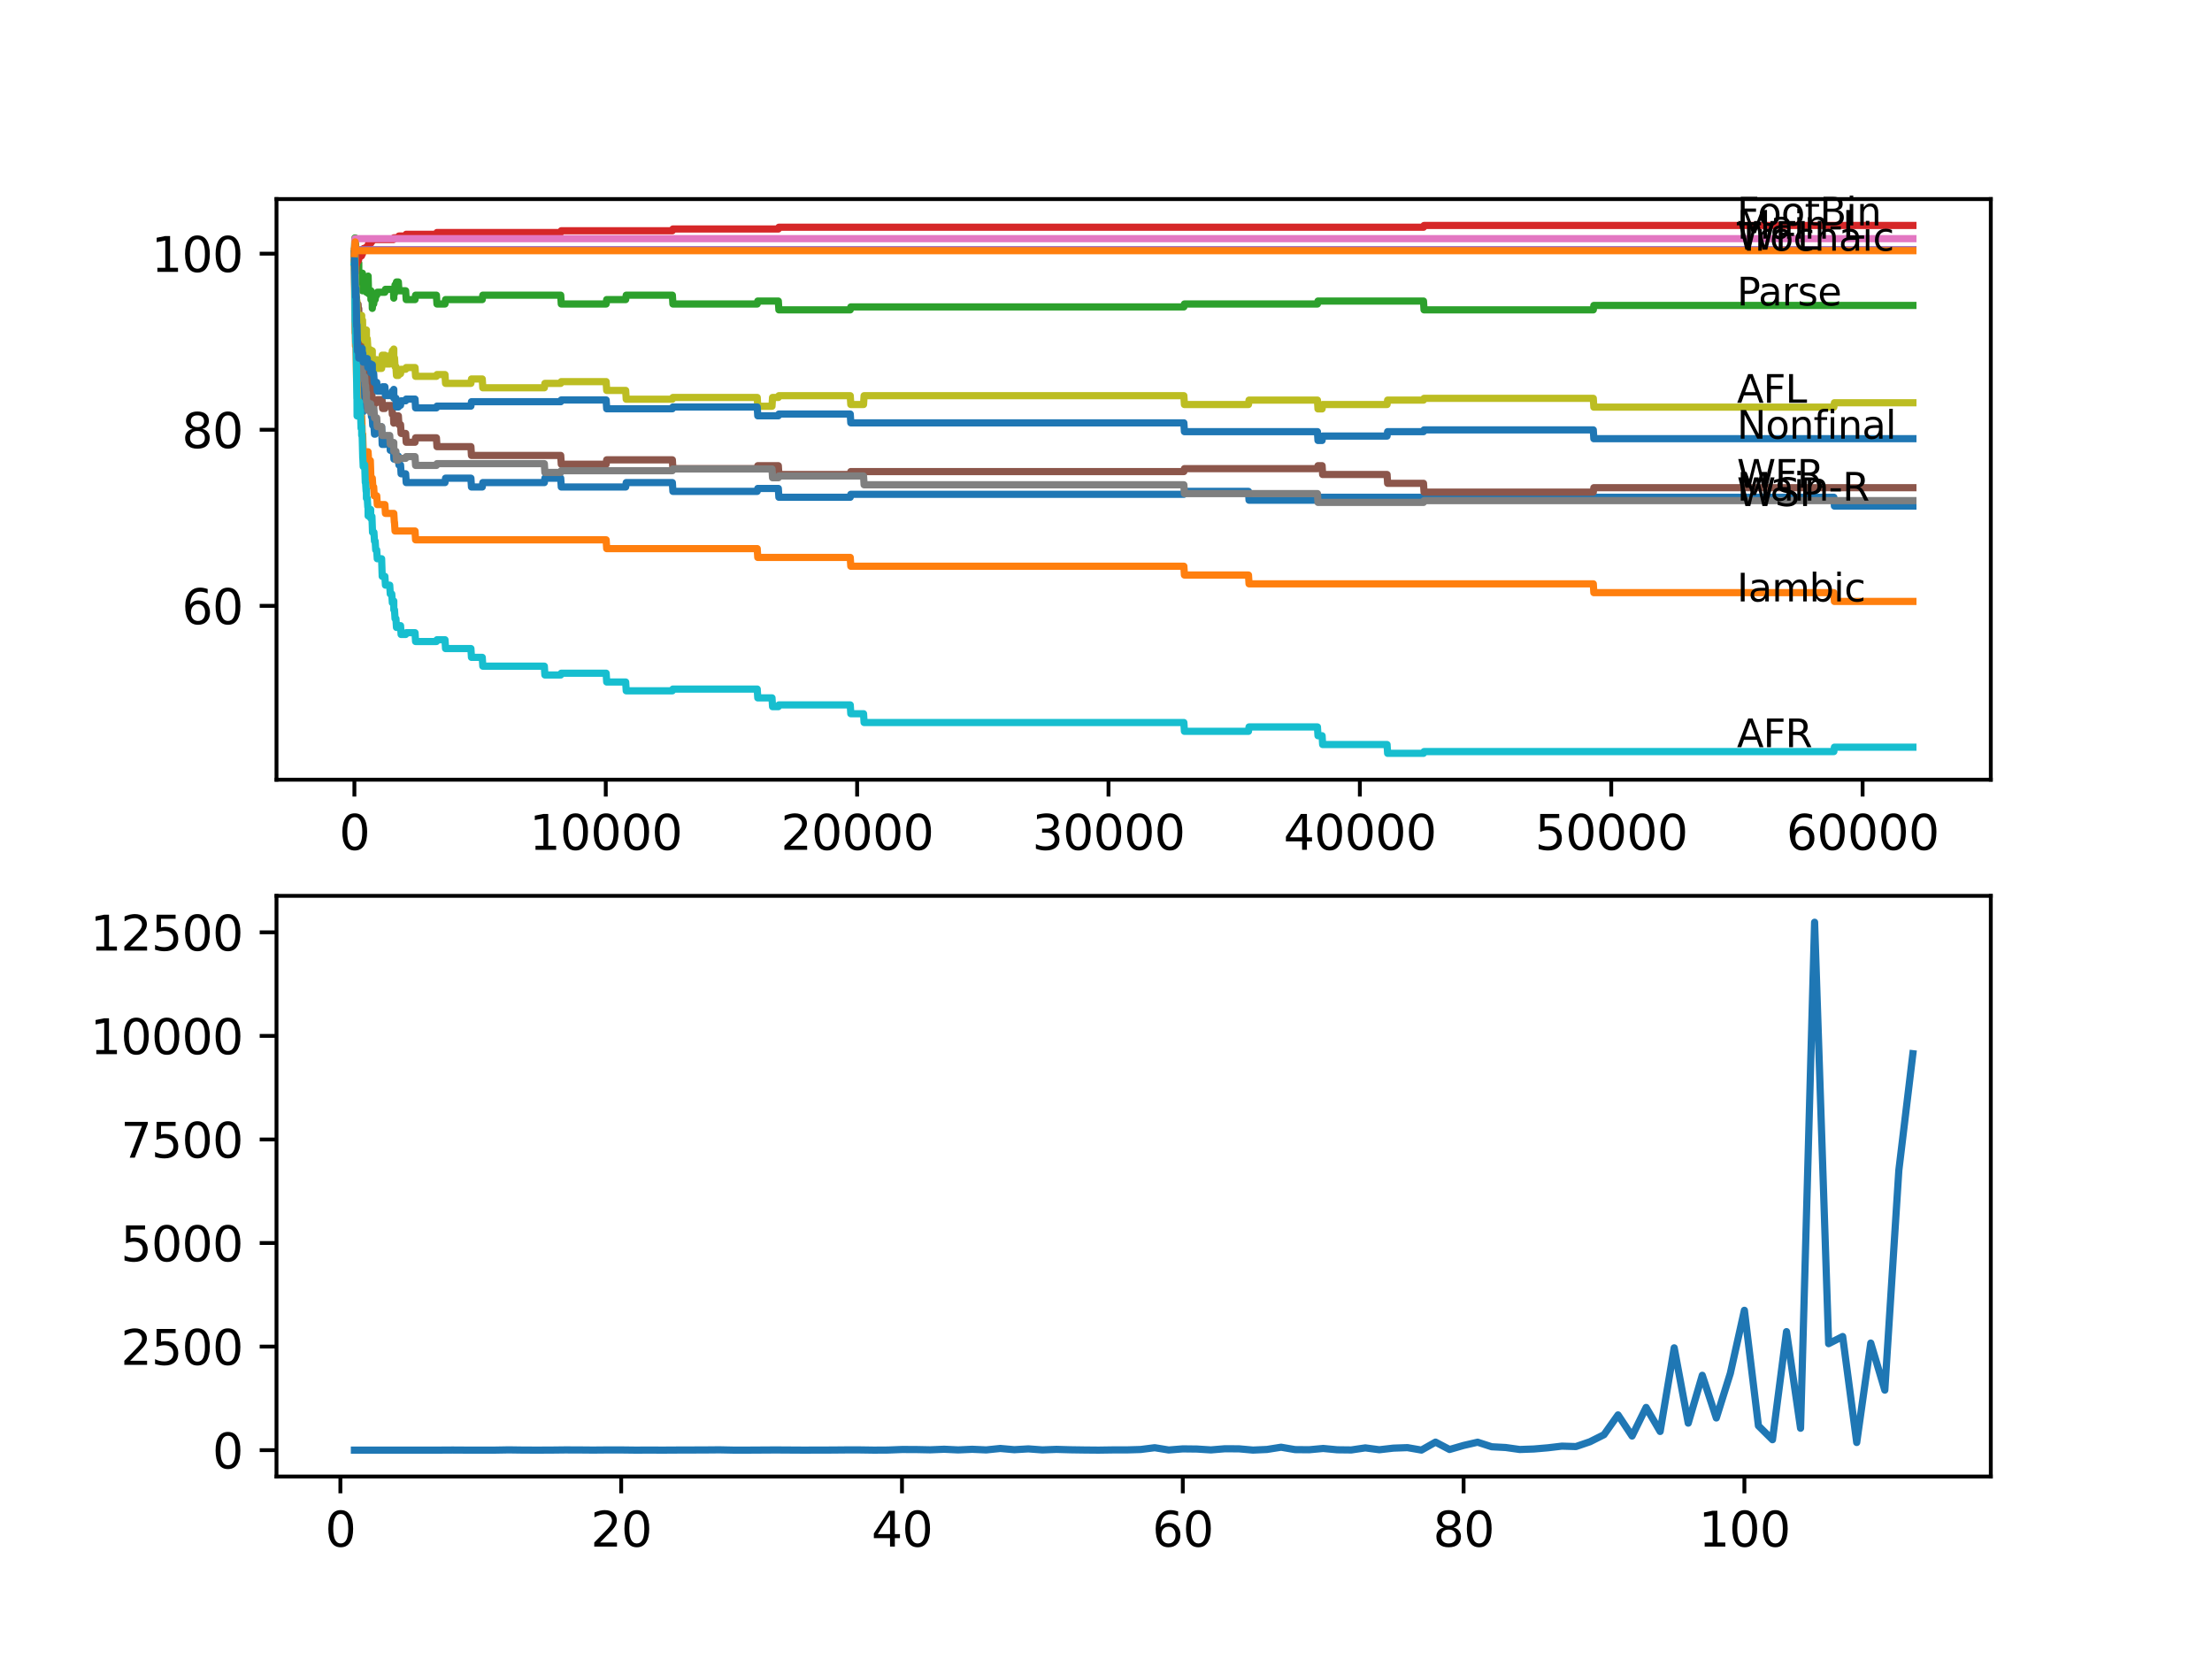 <?xml version="1.0" encoding="utf-8" standalone="no"?>
<!DOCTYPE svg PUBLIC "-//W3C//DTD SVG 1.1//EN"
  "http://www.w3.org/Graphics/SVG/1.1/DTD/svg11.dtd">
<svg xmlns:xlink="http://www.w3.org/1999/xlink" width="460.8pt" height="345.6pt" viewBox="0 0 460.8 345.6" xmlns="http://www.w3.org/2000/svg" version="1.1">
 <defs>
  <style type="text/css">*{stroke-linejoin: round; stroke-linecap: butt}</style>
 </defs>
 <g id="figure_1">
  <g id="patch_1">
   <path d="M 0 345.6 
L 460.8 345.6 
L 460.8 0 
L 0 0 
z
" style="fill: #ffffff"/>
  </g>
  <g id="axes_1">
   <g id="patch_2">
    <path d="M 57.6 162.432 
L 414.72 162.432 
L 414.72 41.472 
L 57.6 41.472 
z
" style="fill: #ffffff"/>
   </g>
   <g id="matplotlib.axis_1">
    <g id="xtick_1">
     <g id="line2d_1">
      <defs>
       <path id="mb88894bf37" d="M 0 0 
L 0 3.5 
" style="stroke: #000000; stroke-width: 0.8"/>
      </defs>
      <g>
       <use xlink:href="#mb88894bf37" x="73.827" y="162.432" style="stroke: #000000; stroke-width: 0.8"/>
      </g>
     </g>
     <g id="text_1">
      <!-- 0 -->
      <g transform="translate(70.646 177.03)scale(0.1 -0.1)">
       <defs>
        <path id="DejaVuSans-30" d="M 2034 4250 
Q 1547 4250 1301 3770 
Q 1056 3291 1056 2328 
Q 1056 1369 1301 889 
Q 1547 409 2034 409 
Q 2525 409 2770 889 
Q 3016 1369 3016 2328 
Q 3016 3291 2770 3770 
Q 2525 4250 2034 4250 
z
M 2034 4750 
Q 2819 4750 3233 4129 
Q 3647 3509 3647 2328 
Q 3647 1150 3233 529 
Q 2819 -91 2034 -91 
Q 1250 -91 836 529 
Q 422 1150 422 2328 
Q 422 3509 836 4129 
Q 1250 4750 2034 4750 
z
" transform="scale(0.016)"/>
       </defs>
       <use xlink:href="#DejaVuSans-30"/>
      </g>
     </g>
    </g>
    <g id="xtick_2">
     <g id="line2d_2">
      <g>
       <use xlink:href="#mb88894bf37" x="126.192" y="162.432" style="stroke: #000000; stroke-width: 0.8"/>
      </g>
     </g>
     <g id="text_2">
      <!-- 10000 -->
      <g transform="translate(110.286 177.03)scale(0.1 -0.1)">
       <defs>
        <path id="DejaVuSans-31" d="M 794 531 
L 1825 531 
L 1825 4091 
L 703 3866 
L 703 4441 
L 1819 4666 
L 2450 4666 
L 2450 531 
L 3481 531 
L 3481 0 
L 794 0 
L 794 531 
z
" transform="scale(0.016)"/>
       </defs>
       <use xlink:href="#DejaVuSans-31"/>
       <use xlink:href="#DejaVuSans-30" x="63.623"/>
       <use xlink:href="#DejaVuSans-30" x="127.246"/>
       <use xlink:href="#DejaVuSans-30" x="190.869"/>
       <use xlink:href="#DejaVuSans-30" x="254.492"/>
      </g>
     </g>
    </g>
    <g id="xtick_3">
     <g id="line2d_3">
      <g>
       <use xlink:href="#mb88894bf37" x="178.556" y="162.432" style="stroke: #000000; stroke-width: 0.8"/>
      </g>
     </g>
     <g id="text_3">
      <!-- 20000 -->
      <g transform="translate(162.65 177.03)scale(0.1 -0.1)">
       <defs>
        <path id="DejaVuSans-32" d="M 1228 531 
L 3431 531 
L 3431 0 
L 469 0 
L 469 531 
Q 828 903 1448 1529 
Q 2069 2156 2228 2338 
Q 2531 2678 2651 2914 
Q 2772 3150 2772 3378 
Q 2772 3750 2511 3984 
Q 2250 4219 1831 4219 
Q 1534 4219 1204 4116 
Q 875 4013 500 3803 
L 500 4441 
Q 881 4594 1212 4672 
Q 1544 4750 1819 4750 
Q 2544 4750 2975 4387 
Q 3406 4025 3406 3419 
Q 3406 3131 3298 2873 
Q 3191 2616 2906 2266 
Q 2828 2175 2409 1742 
Q 1991 1309 1228 531 
z
" transform="scale(0.016)"/>
       </defs>
       <use xlink:href="#DejaVuSans-32"/>
       <use xlink:href="#DejaVuSans-30" x="63.623"/>
       <use xlink:href="#DejaVuSans-30" x="127.246"/>
       <use xlink:href="#DejaVuSans-30" x="190.869"/>
       <use xlink:href="#DejaVuSans-30" x="254.492"/>
      </g>
     </g>
    </g>
    <g id="xtick_4">
     <g id="line2d_4">
      <g>
       <use xlink:href="#mb88894bf37" x="230.921" y="162.432" style="stroke: #000000; stroke-width: 0.8"/>
      </g>
     </g>
     <g id="text_4">
      <!-- 30000 -->
      <g transform="translate(215.015 177.03)scale(0.1 -0.1)">
       <defs>
        <path id="DejaVuSans-33" d="M 2597 2516 
Q 3050 2419 3304 2112 
Q 3559 1806 3559 1356 
Q 3559 666 3084 287 
Q 2609 -91 1734 -91 
Q 1441 -91 1130 -33 
Q 819 25 488 141 
L 488 750 
Q 750 597 1062 519 
Q 1375 441 1716 441 
Q 2309 441 2620 675 
Q 2931 909 2931 1356 
Q 2931 1769 2642 2001 
Q 2353 2234 1838 2234 
L 1294 2234 
L 1294 2753 
L 1863 2753 
Q 2328 2753 2575 2939 
Q 2822 3125 2822 3475 
Q 2822 3834 2567 4026 
Q 2313 4219 1838 4219 
Q 1578 4219 1281 4162 
Q 984 4106 628 3988 
L 628 4550 
Q 988 4650 1302 4700 
Q 1616 4750 1894 4750 
Q 2613 4750 3031 4423 
Q 3450 4097 3450 3541 
Q 3450 3153 3228 2886 
Q 3006 2619 2597 2516 
z
" transform="scale(0.016)"/>
       </defs>
       <use xlink:href="#DejaVuSans-33"/>
       <use xlink:href="#DejaVuSans-30" x="63.623"/>
       <use xlink:href="#DejaVuSans-30" x="127.246"/>
       <use xlink:href="#DejaVuSans-30" x="190.869"/>
       <use xlink:href="#DejaVuSans-30" x="254.492"/>
      </g>
     </g>
    </g>
    <g id="xtick_5">
     <g id="line2d_5">
      <g>
       <use xlink:href="#mb88894bf37" x="283.285" y="162.432" style="stroke: #000000; stroke-width: 0.8"/>
      </g>
     </g>
     <g id="text_5">
      <!-- 40000 -->
      <g transform="translate(267.379 177.03)scale(0.1 -0.1)">
       <defs>
        <path id="DejaVuSans-34" d="M 2419 4116 
L 825 1625 
L 2419 1625 
L 2419 4116 
z
M 2253 4666 
L 3047 4666 
L 3047 1625 
L 3713 1625 
L 3713 1100 
L 3047 1100 
L 3047 0 
L 2419 0 
L 2419 1100 
L 313 1100 
L 313 1709 
L 2253 4666 
z
" transform="scale(0.016)"/>
       </defs>
       <use xlink:href="#DejaVuSans-34"/>
       <use xlink:href="#DejaVuSans-30" x="63.623"/>
       <use xlink:href="#DejaVuSans-30" x="127.246"/>
       <use xlink:href="#DejaVuSans-30" x="190.869"/>
       <use xlink:href="#DejaVuSans-30" x="254.492"/>
      </g>
     </g>
    </g>
    <g id="xtick_6">
     <g id="line2d_6">
      <g>
       <use xlink:href="#mb88894bf37" x="335.65" y="162.432" style="stroke: #000000; stroke-width: 0.8"/>
      </g>
     </g>
     <g id="text_6">
      <!-- 50000 -->
      <g transform="translate(319.744 177.03)scale(0.1 -0.1)">
       <defs>
        <path id="DejaVuSans-35" d="M 691 4666 
L 3169 4666 
L 3169 4134 
L 1269 4134 
L 1269 2991 
Q 1406 3038 1543 3061 
Q 1681 3084 1819 3084 
Q 2600 3084 3056 2656 
Q 3513 2228 3513 1497 
Q 3513 744 3044 326 
Q 2575 -91 1722 -91 
Q 1428 -91 1123 -41 
Q 819 9 494 109 
L 494 744 
Q 775 591 1075 516 
Q 1375 441 1709 441 
Q 2250 441 2565 725 
Q 2881 1009 2881 1497 
Q 2881 1984 2565 2268 
Q 2250 2553 1709 2553 
Q 1456 2553 1204 2497 
Q 953 2441 691 2322 
L 691 4666 
z
" transform="scale(0.016)"/>
       </defs>
       <use xlink:href="#DejaVuSans-35"/>
       <use xlink:href="#DejaVuSans-30" x="63.623"/>
       <use xlink:href="#DejaVuSans-30" x="127.246"/>
       <use xlink:href="#DejaVuSans-30" x="190.869"/>
       <use xlink:href="#DejaVuSans-30" x="254.492"/>
      </g>
     </g>
    </g>
    <g id="xtick_7">
     <g id="line2d_7">
      <g>
       <use xlink:href="#mb88894bf37" x="388.014" y="162.432" style="stroke: #000000; stroke-width: 0.8"/>
      </g>
     </g>
     <g id="text_7">
      <!-- 60000 -->
      <g transform="translate(372.108 177.03)scale(0.1 -0.1)">
       <defs>
        <path id="DejaVuSans-36" d="M 2113 2584 
Q 1688 2584 1439 2293 
Q 1191 2003 1191 1497 
Q 1191 994 1439 701 
Q 1688 409 2113 409 
Q 2538 409 2786 701 
Q 3034 994 3034 1497 
Q 3034 2003 2786 2293 
Q 2538 2584 2113 2584 
z
M 3366 4563 
L 3366 3988 
Q 3128 4100 2886 4159 
Q 2644 4219 2406 4219 
Q 1781 4219 1451 3797 
Q 1122 3375 1075 2522 
Q 1259 2794 1537 2939 
Q 1816 3084 2150 3084 
Q 2853 3084 3261 2657 
Q 3669 2231 3669 1497 
Q 3669 778 3244 343 
Q 2819 -91 2113 -91 
Q 1303 -91 875 529 
Q 447 1150 447 2328 
Q 447 3434 972 4092 
Q 1497 4750 2381 4750 
Q 2619 4750 2861 4703 
Q 3103 4656 3366 4563 
z
" transform="scale(0.016)"/>
       </defs>
       <use xlink:href="#DejaVuSans-36"/>
       <use xlink:href="#DejaVuSans-30" x="63.623"/>
       <use xlink:href="#DejaVuSans-30" x="127.246"/>
       <use xlink:href="#DejaVuSans-30" x="190.869"/>
       <use xlink:href="#DejaVuSans-30" x="254.492"/>
      </g>
     </g>
    </g>
   </g>
   <g id="matplotlib.axis_2">
    <g id="ytick_1">
     <g id="line2d_8">
      <defs>
       <path id="md512458913" d="M 0 0 
L -3.5 0 
" style="stroke: #000000; stroke-width: 0.8"/>
      </defs>
      <g>
       <use xlink:href="#md512458913" x="57.6" y="126.21" style="stroke: #000000; stroke-width: 0.8"/>
      </g>
     </g>
     <g id="text_8">
      <!-- 60 -->
      <g transform="translate(37.875 130.009)scale(0.1 -0.1)">
       <use xlink:href="#DejaVuSans-36"/>
       <use xlink:href="#DejaVuSans-30" x="63.623"/>
      </g>
     </g>
    </g>
    <g id="ytick_2">
     <g id="line2d_9">
      <g>
       <use xlink:href="#md512458913" x="57.6" y="89.525" style="stroke: #000000; stroke-width: 0.8"/>
      </g>
     </g>
     <g id="text_9">
      <!-- 80 -->
      <g transform="translate(37.875 93.324)scale(0.1 -0.1)">
       <defs>
        <path id="DejaVuSans-38" d="M 2034 2216 
Q 1584 2216 1326 1975 
Q 1069 1734 1069 1313 
Q 1069 891 1326 650 
Q 1584 409 2034 409 
Q 2484 409 2743 651 
Q 3003 894 3003 1313 
Q 3003 1734 2745 1975 
Q 2488 2216 2034 2216 
z
M 1403 2484 
Q 997 2584 770 2862 
Q 544 3141 544 3541 
Q 544 4100 942 4425 
Q 1341 4750 2034 4750 
Q 2731 4750 3128 4425 
Q 3525 4100 3525 3541 
Q 3525 3141 3298 2862 
Q 3072 2584 2669 2484 
Q 3125 2378 3379 2068 
Q 3634 1759 3634 1313 
Q 3634 634 3220 271 
Q 2806 -91 2034 -91 
Q 1263 -91 848 271 
Q 434 634 434 1313 
Q 434 1759 690 2068 
Q 947 2378 1403 2484 
z
M 1172 3481 
Q 1172 3119 1398 2916 
Q 1625 2713 2034 2713 
Q 2441 2713 2670 2916 
Q 2900 3119 2900 3481 
Q 2900 3844 2670 4047 
Q 2441 4250 2034 4250 
Q 1625 4250 1398 4047 
Q 1172 3844 1172 3481 
z
" transform="scale(0.016)"/>
       </defs>
       <use xlink:href="#DejaVuSans-38"/>
       <use xlink:href="#DejaVuSans-30" x="63.623"/>
      </g>
     </g>
    </g>
    <g id="ytick_3">
     <g id="line2d_10">
      <g>
       <use xlink:href="#md512458913" x="57.6" y="52.84" style="stroke: #000000; stroke-width: 0.8"/>
      </g>
     </g>
     <g id="text_10">
      <!-- 100 -->
      <g transform="translate(31.512 56.639)scale(0.1 -0.1)">
       <use xlink:href="#DejaVuSans-31"/>
       <use xlink:href="#DejaVuSans-30" x="63.623"/>
       <use xlink:href="#DejaVuSans-30" x="127.246"/>
      </g>
     </g>
    </g>
   </g>
   <g id="line2d_11">
    <path d="M 73.833 52.84 
L 73.854 52.84 
L 73.958 63.845 
L 73.99 63.387 
L 74.053 62.317 
L 74.058 64.151 
L 74.089 64.151 
L 74.115 64.151 
L 74.236 68.431 
L 74.257 68.431 
L 74.383 74.545 
L 74.388 74.545 
L 74.503 76.379 
L 74.55 76.379 
L 74.671 80.048 
L 74.849 80.048 
L 74.88 81.882 
L 74.959 80.965 
L 75.152 80.965 
L 75.268 82.799 
L 75.315 82.799 
L 75.43 84.634 
L 75.446 84.634 
L 75.514 84.022 
L 75.519 85.856 
L 75.545 85.856 
L 75.582 85.856 
L 75.697 85.245 
L 75.974 85.245 
L 76.095 83.411 
L 76.331 83.411 
L 76.446 82.494 
L 76.509 82.494 
L 76.624 81.882 
L 76.776 81.882 
L 76.891 83.716 
L 77.147 83.716 
L 77.215 85.551 
L 77.257 84.939 
L 77.268 84.939 
L 77.383 86.774 
L 77.53 86.774 
L 77.645 88.608 
L 77.896 88.608 
L 78.011 90.442 
L 78.153 90.442 
L 78.268 89.525 
L 78.483 89.525 
L 78.598 88.913 
L 79.499 88.913 
L 79.619 92.582 
L 80.179 92.582 
L 80.295 91.971 
L 81.185 91.971 
L 81.3 93.805 
L 81.949 93.805 
L 82.064 95.639 
L 82.478 95.639 
L 82.593 95.028 
L 82.986 95.028 
L 83.101 96.862 
L 83.442 96.862 
L 83.557 98.696 
L 84.505 98.696 
L 84.62 100.53 
L 92.7 100.53 
L 92.815 99.613 
L 98.098 99.613 
L 98.214 101.448 
L 100.46 101.448 
L 100.575 100.53 
L 113.394 100.53 
L 113.509 99.613 
L 116.808 99.613 
L 116.923 101.448 
L 130.339 101.448 
L 130.454 100.53 
L 140.063 100.53 
L 140.179 102.365 
L 157.742 102.365 
L 157.857 101.753 
L 162.14 101.753 
L 162.255 103.588 
L 177.122 103.588 
L 177.237 102.976 
L 246.62 102.976 
L 246.735 102.365 
L 260.083 102.365 
L 260.198 104.199 
L 274.446 104.199 
L 274.561 103.588 
L 382.024 103.588 
L 382.139 105.422 
L 398.487 105.422 
L 398.487 105.422 
" clip-path="url(#pb51127c8b4)" style="fill: none; stroke: #1f77b4; stroke-width: 1.5; stroke-linecap: square"/>
   </g>
   <g id="line2d_12">
    <path d="M 73.833 54.674 
L 73.958 69.348 
L 73.979 68.89 
L 73.99 68.89 
L 74.026 68.431 
L 74.058 72.099 
L 74.063 72.099 
L 74.163 72.099 
L 74.294 79.437 
L 74.388 79.437 
L 74.508 83.105 
L 74.55 83.105 
L 74.665 84.939 
L 74.707 84.939 
L 74.822 86.774 
L 75.346 86.774 
L 75.466 90.442 
L 75.55 90.442 
L 75.671 94.111 
L 76.676 94.111 
L 76.791 95.945 
L 77.147 95.945 
L 77.268 99.613 
L 77.556 99.613 
L 77.671 101.448 
L 77.844 101.448 
L 77.959 103.282 
L 78.483 103.282 
L 78.598 105.116 
L 80.179 105.116 
L 80.295 106.95 
L 82.033 106.95 
L 82.148 108.785 
L 82.18 108.785 
L 82.295 110.619 
L 86.458 110.619 
L 86.573 112.453 
L 126.271 112.453 
L 126.386 114.287 
L 157.742 114.287 
L 157.857 116.122 
L 177.122 116.122 
L 177.237 117.956 
L 246.62 117.956 
L 246.735 119.79 
L 260.083 119.79 
L 260.198 121.624 
L 331.911 121.624 
L 332.026 123.459 
L 382.024 123.459 
L 382.139 125.293 
L 398.487 125.293 
L 398.487 125.293 
" clip-path="url(#pb51127c8b4)" style="fill: none; stroke: #ff7f0e; stroke-width: 1.5; stroke-linecap: square"/>
   </g>
   <g id="line2d_13">
    <path d="M 73.833 52.381 
L 73.932 49.569 
L 73.964 50.027 
L 73.99 50.027 
L 74.016 49.569 
L 74.021 51.403 
L 74.079 50.792 
L 74.163 56.294 
L 74.199 55.683 
L 74.205 55.683 
L 74.257 54.154 
L 74.262 55.989 
L 74.304 54.766 
L 74.367 56.6 
L 74.414 54.766 
L 74.472 54.766 
L 74.587 53.849 
L 74.592 53.849 
L 74.707 55.683 
L 74.739 54.766 
L 74.744 56.6 
L 74.812 56.6 
L 74.849 56.6 
L 74.88 58.434 
L 74.959 57.517 
L 75.315 57.517 
L 75.346 59.351 
L 75.425 57.517 
L 75.446 57.517 
L 75.493 56.906 
L 75.519 60.574 
L 75.529 60.574 
L 75.55 60.574 
L 75.665 58.129 
L 75.781 59.963 
L 75.995 59.963 
L 76.111 59.046 
L 76.299 59.046 
L 76.331 60.88 
L 76.409 59.963 
L 76.509 59.963 
L 76.624 59.351 
L 76.676 59.351 
L 76.687 57.517 
L 76.781 61.186 
L 77.215 61.186 
L 77.268 60.574 
L 77.273 62.409 
L 77.315 62.409 
L 77.53 62.409 
L 77.556 64.243 
L 77.64 63.326 
L 77.844 63.326 
L 77.959 62.409 
L 78.153 62.409 
L 78.268 61.491 
L 78.483 61.491 
L 78.598 60.88 
L 80.179 60.88 
L 80.295 60.269 
L 81.949 60.269 
L 82.033 62.103 
L 82.059 61.186 
L 82.18 61.186 
L 82.295 59.351 
L 82.478 59.351 
L 82.593 58.74 
L 82.986 58.74 
L 83.101 60.574 
L 84.505 60.574 
L 84.62 62.409 
L 86.458 62.409 
L 86.573 61.491 
L 90.914 61.491 
L 91.029 63.326 
L 92.7 63.326 
L 92.815 62.409 
L 100.46 62.409 
L 100.575 61.491 
L 116.808 61.491 
L 116.923 63.326 
L 126.271 63.326 
L 126.386 62.409 
L 130.339 62.409 
L 130.454 61.491 
L 140.063 61.491 
L 140.179 63.326 
L 157.742 63.326 
L 157.857 62.714 
L 162.14 62.714 
L 162.255 64.548 
L 177.122 64.548 
L 177.237 63.937 
L 246.62 63.937 
L 246.735 63.326 
L 274.446 63.326 
L 274.561 62.714 
L 296.539 62.714 
L 296.654 64.548 
L 331.911 64.548 
L 332.026 63.631 
L 398.487 63.631 
L 398.487 63.631 
" clip-path="url(#pb51127c8b4)" style="fill: none; stroke: #2ca02c; stroke-width: 1.5; stroke-linecap: square"/>
   </g>
   <g id="line2d_14">
    <path d="M 73.833 54.674 
L 73.838 54.674 
L 73.958 52.779 
L 74.016 56.447 
L 74.074 55.622 
L 74.079 55.622 
L 74.089 57.089 
L 74.194 55.133 
L 74.257 55.133 
L 74.377 54.399 
L 74.592 54.399 
L 74.707 54.032 
L 74.739 54.032 
L 74.859 53.298 
L 75.315 53.298 
L 75.43 52.932 
L 75.493 52.932 
L 75.613 52.106 
L 75.665 52.106 
L 75.781 51.739 
L 76.299 51.739 
L 76.414 51.372 
L 76.687 51.372 
L 76.807 50.639 
L 77.268 50.639 
L 77.383 50.272 
L 77.53 50.272 
L 77.645 49.905 
L 81.949 49.905 
L 82.064 49.538 
L 82.986 49.538 
L 83.101 49.171 
L 84.505 49.171 
L 84.62 48.804 
L 90.914 48.804 
L 91.029 48.438 
L 116.808 48.438 
L 116.923 48.071 
L 140.063 48.071 
L 140.179 47.704 
L 162.14 47.704 
L 162.255 47.337 
L 296.539 47.337 
L 296.654 46.97 
L 398.487 46.97 
L 398.487 46.97 
" clip-path="url(#pb51127c8b4)" style="fill: none; stroke: #d62728; stroke-width: 1.5; stroke-linecap: square"/>
   </g>
   <g id="line2d_15">
    <path d="M 73.833 52.381 
L 73.88 52.381 
L 73.995 52.014 
L 398.487 52.014 
L 398.487 52.014 
" clip-path="url(#pb51127c8b4)" style="fill: none; stroke: #9467bd; stroke-width: 1.5; stroke-linecap: square"/>
   </g>
   <g id="line2d_16">
    <path d="M 73.833 52.84 
L 73.88 51.77 
L 73.89 55.438 
L 73.917 55.438 
L 73.932 55.438 
L 74.026 57.273 
L 74.042 56.661 
L 74.079 56.661 
L 74.163 63.998 
L 74.205 63.387 
L 74.257 61.858 
L 74.278 65.527 
L 74.304 64.304 
L 74.367 66.138 
L 74.414 64.304 
L 74.472 64.304 
L 74.587 63.387 
L 74.592 63.387 
L 74.707 65.221 
L 74.739 64.304 
L 74.744 66.138 
L 74.812 66.138 
L 74.849 66.138 
L 74.964 67.972 
L 75.095 67.972 
L 75.21 69.807 
L 75.315 69.807 
L 75.43 71.641 
L 75.446 71.641 
L 75.493 71.03 
L 75.519 74.698 
L 75.529 74.698 
L 75.582 74.698 
L 75.665 74.087 
L 75.671 75.921 
L 75.681 75.921 
L 76.299 75.921 
L 76.414 77.755 
L 76.509 77.755 
L 76.624 77.144 
L 76.687 77.144 
L 76.807 80.812 
L 77.215 80.812 
L 77.268 80.201 
L 77.273 82.035 
L 77.315 82.035 
L 77.483 82.035 
L 77.556 85.704 
L 77.598 84.786 
L 77.844 84.786 
L 77.959 83.869 
L 78.483 83.869 
L 78.598 83.258 
L 79.582 83.258 
L 79.698 85.092 
L 80.179 85.092 
L 80.295 84.481 
L 81.614 84.481 
L 81.729 86.315 
L 81.949 86.315 
L 82.033 88.149 
L 82.059 87.232 
L 82.478 87.232 
L 82.593 86.621 
L 82.986 86.621 
L 83.101 88.455 
L 83.442 88.455 
L 83.557 90.289 
L 84.505 90.289 
L 84.62 92.123 
L 86.458 92.123 
L 86.573 91.206 
L 90.914 91.206 
L 91.029 93.041 
L 98.098 93.041 
L 98.214 94.875 
L 116.808 94.875 
L 116.923 96.709 
L 126.271 96.709 
L 126.386 95.792 
L 140.063 95.792 
L 140.179 97.626 
L 157.742 97.626 
L 157.857 97.015 
L 162.14 97.015 
L 162.255 98.849 
L 177.122 98.849 
L 177.237 98.238 
L 246.62 98.238 
L 246.735 97.626 
L 274.446 97.626 
L 274.561 97.015 
L 275.415 97.015 
L 275.53 98.849 
L 288.951 98.849 
L 289.066 100.683 
L 296.539 100.683 
L 296.654 102.518 
L 331.911 102.518 
L 332.026 101.6 
L 398.487 101.6 
L 398.487 101.6 
" clip-path="url(#pb51127c8b4)" style="fill: none; stroke: #8c564b; stroke-width: 1.5; stroke-linecap: square"/>
   </g>
   <g id="line2d_17">
    <path d="M 73.833 52.381 
L 73.843 52.381 
L 73.958 49.722 
L 398.487 49.722 
L 398.487 49.722 
" clip-path="url(#pb51127c8b4)" style="fill: none; stroke: #e377c2; stroke-width: 1.5; stroke-linecap: square"/>
   </g>
   <g id="line2d_18">
    <path d="M 73.833 54.674 
L 73.969 63.784 
L 73.99 63.784 
L 74.053 67.086 
L 74.105 65.282 
L 74.115 65.282 
L 74.163 64.915 
L 74.168 66.75 
L 74.205 66.75 
L 74.215 66.75 
L 74.341 73.353 
L 74.367 73.353 
L 74.487 77.021 
L 74.592 77.021 
L 74.707 76.655 
L 74.739 76.655 
L 74.859 75.921 
L 75.152 75.921 
L 75.268 77.755 
L 75.315 77.755 
L 75.43 77.388 
L 75.514 77.388 
L 75.519 77.021 
L 75.524 78.856 
L 75.603 78.856 
L 75.665 78.856 
L 75.781 78.489 
L 75.974 78.489 
L 76.09 80.323 
L 76.158 80.323 
L 76.273 82.157 
L 76.299 82.157 
L 76.331 81.79 
L 76.336 83.625 
L 76.388 83.625 
L 76.509 83.625 
L 76.624 85.459 
L 76.687 85.459 
L 76.807 84.725 
L 77.147 84.725 
L 77.215 84.114 
L 77.221 85.948 
L 77.247 85.948 
L 77.268 85.948 
L 77.383 85.581 
L 77.53 85.581 
L 77.645 85.214 
L 77.896 85.214 
L 78.011 87.049 
L 78.472 87.049 
L 78.587 88.883 
L 79.499 88.883 
L 79.614 90.717 
L 81.185 90.717 
L 81.3 92.551 
L 81.949 92.551 
L 82.033 92.185 
L 82.038 94.019 
L 82.478 94.019 
L 82.593 95.853 
L 82.986 95.853 
L 83.101 95.486 
L 84.505 95.486 
L 84.62 95.119 
L 86.458 95.119 
L 86.573 96.954 
L 90.914 96.954 
L 91.029 96.587 
L 113.394 96.587 
L 113.509 98.421 
L 116.808 98.421 
L 116.923 98.054 
L 140.063 98.054 
L 140.179 97.687 
L 160.821 97.687 
L 160.936 99.522 
L 162.14 99.522 
L 162.255 99.155 
L 179.892 99.155 
L 180.007 100.989 
L 246.62 100.989 
L 246.735 102.823 
L 274.446 102.823 
L 274.561 104.658 
L 296.539 104.658 
L 296.654 104.291 
L 398.487 104.291 
L 398.487 104.291 
" clip-path="url(#pb51127c8b4)" style="fill: none; stroke: #7f7f7f; stroke-width: 1.5; stroke-linecap: square"/>
   </g>
   <g id="line2d_19">
    <path d="M 73.833 52.381 
L 73.854 56.05 
L 73.896 51.556 
L 73.948 54.857 
L 73.958 53.023 
L 74.032 58.159 
L 74.047 58.159 
L 74.053 58.159 
L 74.084 57.334 
L 74.1 61.002 
L 74.142 59.657 
L 74.163 59.657 
L 74.231 64.243 
L 74.283 62.959 
L 74.288 62.959 
L 74.388 66.26 
L 74.341 62.592 
L 74.403 65.343 
L 74.472 65.343 
L 74.55 67.178 
L 74.582 66.26 
L 74.592 66.26 
L 74.707 65.894 
L 74.739 67.728 
L 74.822 67.361 
L 74.849 67.361 
L 74.88 66.994 
L 74.885 68.828 
L 74.938 68.828 
L 75.095 68.828 
L 75.22 66.077 
L 75.315 66.077 
L 75.346 65.71 
L 75.351 67.544 
L 75.404 67.544 
L 75.446 67.544 
L 75.493 69.379 
L 75.524 66.719 
L 75.556 68.553 
L 75.582 68.553 
L 75.665 70.388 
L 75.697 70.021 
L 75.974 70.021 
L 75.995 69.104 
L 76.001 70.938 
L 76.079 70.938 
L 76.158 70.938 
L 76.273 69.104 
L 76.299 69.104 
L 76.331 68.737 
L 76.336 70.571 
L 76.388 70.571 
L 76.509 70.571 
L 76.624 72.405 
L 76.676 72.405 
L 76.687 74.239 
L 76.786 73.506 
L 77.147 73.506 
L 77.215 72.894 
L 77.221 74.729 
L 77.247 74.729 
L 77.268 74.729 
L 77.383 74.362 
L 77.483 74.362 
L 77.556 73.078 
L 77.561 74.912 
L 77.587 74.912 
L 77.844 74.912 
L 77.896 76.746 
L 77.954 74.912 
L 78.153 74.912 
L 78.268 76.746 
L 78.472 76.746 
L 78.483 74.912 
L 78.582 76.746 
L 79.499 76.746 
L 79.614 73.995 
L 80.179 73.995 
L 80.295 75.829 
L 81.185 75.829 
L 81.3 73.995 
L 81.614 73.995 
L 81.729 73.078 
L 81.949 73.078 
L 82.033 72.711 
L 82.038 74.545 
L 82.18 74.545 
L 82.295 76.379 
L 82.478 76.379 
L 82.593 78.214 
L 82.986 78.214 
L 83.101 77.847 
L 83.442 77.847 
L 83.557 76.93 
L 84.505 76.93 
L 84.62 76.563 
L 86.458 76.563 
L 86.573 78.397 
L 90.914 78.397 
L 91.029 78.03 
L 92.7 78.03 
L 92.815 79.865 
L 98.098 79.865 
L 98.214 78.947 
L 100.46 78.947 
L 100.575 80.782 
L 113.394 80.782 
L 113.509 79.865 
L 116.808 79.865 
L 116.923 79.498 
L 126.271 79.498 
L 126.386 81.332 
L 130.339 81.332 
L 130.454 83.166 
L 140.063 83.166 
L 140.179 82.799 
L 157.742 82.799 
L 157.857 84.634 
L 160.821 84.634 
L 160.936 82.799 
L 162.14 82.799 
L 162.255 82.432 
L 177.122 82.432 
L 177.237 84.267 
L 179.892 84.267 
L 180.007 82.432 
L 246.62 82.432 
L 246.735 84.267 
L 260.083 84.267 
L 260.198 83.35 
L 274.446 83.35 
L 274.561 85.184 
L 275.415 85.184 
L 275.53 84.267 
L 288.951 84.267 
L 289.066 83.35 
L 296.539 83.35 
L 296.654 82.983 
L 331.911 82.983 
L 332.026 84.817 
L 382.024 84.817 
L 382.139 83.9 
L 398.487 83.9 
L 398.487 83.9 
" clip-path="url(#pb51127c8b4)" style="fill: none; stroke: #bcbd22; stroke-width: 1.5; stroke-linecap: square"/>
   </g>
   <g id="line2d_20">
    <path d="M 73.833 54.674 
L 73.869 54.521 
L 73.974 66.994 
L 73.99 66.994 
L 74.095 71.305 
L 74.11 70.326 
L 74.115 70.326 
L 74.163 69.96 
L 74.168 71.794 
L 74.205 71.794 
L 74.346 82.983 
L 74.367 82.983 
L 74.388 86.651 
L 74.482 85.734 
L 74.55 85.734 
L 74.665 84.45 
L 74.739 84.45 
L 74.859 83.716 
L 74.88 83.716 
L 74.995 85.551 
L 75.095 85.551 
L 75.215 89.219 
L 75.315 89.219 
L 75.346 88.852 
L 75.351 90.687 
L 75.404 90.687 
L 75.446 90.687 
L 75.566 95.364 
L 75.582 95.364 
L 75.665 97.198 
L 75.697 96.831 
L 75.974 96.831 
L 76.095 100.5 
L 76.158 100.5 
L 76.273 102.334 
L 76.299 102.334 
L 76.331 101.967 
L 76.336 103.802 
L 76.388 103.802 
L 76.509 103.802 
L 76.624 105.636 
L 76.676 105.636 
L 76.687 107.47 
L 76.786 106.736 
L 77.147 106.736 
L 77.215 106.125 
L 77.221 107.959 
L 77.247 107.959 
L 77.268 107.959 
L 77.383 107.592 
L 77.483 107.592 
L 77.603 110.894 
L 77.896 110.894 
L 78.011 112.728 
L 78.153 112.728 
L 78.268 114.563 
L 78.472 114.563 
L 78.587 116.397 
L 79.499 116.397 
L 79.619 120.065 
L 80.179 120.065 
L 80.295 121.9 
L 81.185 121.9 
L 81.3 123.734 
L 81.614 123.734 
L 81.729 125.568 
L 81.949 125.568 
L 82.033 125.201 
L 82.038 127.035 
L 82.18 127.035 
L 82.295 128.87 
L 82.478 128.87 
L 82.593 130.704 
L 82.986 130.704 
L 83.101 130.337 
L 83.442 130.337 
L 83.557 132.171 
L 84.505 132.171 
L 84.62 131.805 
L 86.458 131.805 
L 86.573 133.639 
L 90.914 133.639 
L 91.029 133.272 
L 92.7 133.272 
L 92.815 135.106 
L 98.098 135.106 
L 98.214 136.94 
L 100.46 136.94 
L 100.575 138.775 
L 113.394 138.775 
L 113.509 140.609 
L 116.808 140.609 
L 116.923 140.242 
L 126.271 140.242 
L 126.386 142.076 
L 130.339 142.076 
L 130.454 143.911 
L 140.063 143.911 
L 140.179 143.544 
L 157.742 143.544 
L 157.857 145.378 
L 160.821 145.378 
L 160.936 147.212 
L 162.14 147.212 
L 162.255 146.845 
L 177.122 146.845 
L 177.237 148.68 
L 179.892 148.68 
L 180.007 150.514 
L 246.62 150.514 
L 246.735 152.348 
L 260.083 152.348 
L 260.198 151.431 
L 274.446 151.431 
L 274.561 153.265 
L 275.415 153.265 
L 275.53 155.1 
L 288.951 155.1 
L 289.066 156.934 
L 296.539 156.934 
L 296.654 156.567 
L 382.024 156.567 
L 382.139 155.65 
L 398.487 155.65 
L 398.487 155.65 
" clip-path="url(#pb51127c8b4)" style="fill: none; stroke: #17becf; stroke-width: 1.5; stroke-linecap: square"/>
   </g>
   <g id="line2d_21">
    <path d="M 73.833 52.84 
L 73.953 56.692 
L 73.958 56.692 
L 74.079 61.828 
L 74.163 60.116 
L 74.168 61.95 
L 74.184 61.95 
L 74.205 61.95 
L 74.304 68.003 
L 74.33 67.636 
L 74.367 67.636 
L 74.493 73.139 
L 74.592 73.139 
L 74.707 72.772 
L 74.739 74.606 
L 74.822 74.239 
L 74.849 74.239 
L 74.964 73.873 
L 75.095 73.873 
L 75.21 72.955 
L 75.315 72.955 
L 75.43 72.589 
L 75.446 72.589 
L 75.493 74.423 
L 75.556 73.597 
L 75.582 73.597 
L 75.665 75.432 
L 75.697 75.065 
L 76.299 75.065 
L 76.414 74.698 
L 76.509 74.698 
L 76.624 76.532 
L 76.687 76.532 
L 76.807 75.799 
L 77.215 75.799 
L 77.268 77.633 
L 77.331 77.266 
L 77.483 77.266 
L 77.556 75.982 
L 77.561 77.816 
L 77.587 77.816 
L 77.844 77.816 
L 77.959 79.651 
L 78.483 79.651 
L 78.598 81.485 
L 79.582 81.485 
L 79.698 80.568 
L 80.179 80.568 
L 80.295 82.402 
L 81.614 82.402 
L 81.729 81.485 
L 81.949 81.485 
L 82.033 81.118 
L 82.038 82.952 
L 82.478 82.952 
L 82.593 84.786 
L 82.986 84.786 
L 83.101 84.42 
L 83.442 84.42 
L 83.557 83.502 
L 84.505 83.502 
L 84.62 83.136 
L 86.458 83.136 
L 86.573 84.97 
L 90.914 84.97 
L 91.029 84.603 
L 98.098 84.603 
L 98.214 83.686 
L 116.808 83.686 
L 116.923 83.319 
L 126.271 83.319 
L 126.386 85.153 
L 140.063 85.153 
L 140.179 84.786 
L 157.742 84.786 
L 157.857 86.621 
L 162.14 86.621 
L 162.255 86.254 
L 177.122 86.254 
L 177.237 88.088 
L 246.62 88.088 
L 246.735 89.922 
L 274.446 89.922 
L 274.561 91.757 
L 275.415 91.757 
L 275.53 90.839 
L 288.951 90.839 
L 289.066 89.922 
L 296.539 89.922 
L 296.654 89.555 
L 331.911 89.555 
L 332.026 91.39 
L 398.487 91.39 
L 398.487 91.39 
" clip-path="url(#pb51127c8b4)" style="fill: none; stroke: #1f77b4; stroke-width: 1.5; stroke-linecap: square"/>
   </g>
   <g id="line2d_22">
    <path d="M 73.833 52.84 
L 73.964 50.394 
L 73.99 50.394 
L 74.105 52.228 
L 398.487 52.228 
L 398.487 52.228 
" clip-path="url(#pb51127c8b4)" style="fill: none; stroke: #ff7f0e; stroke-width: 1.5; stroke-linecap: square"/>
   </g>
   <g id="patch_3">
    <path d="M 57.6 162.432 
L 57.6 41.472 
" style="fill: none; stroke: #000000; stroke-width: 0.8; stroke-linejoin: miter; stroke-linecap: square"/>
   </g>
   <g id="patch_4">
    <path d="M 414.72 162.432 
L 414.72 41.472 
" style="fill: none; stroke: #000000; stroke-width: 0.8; stroke-linejoin: miter; stroke-linecap: square"/>
   </g>
   <g id="patch_5">
    <path d="M 57.6 162.432 
L 414.72 162.432 
" style="fill: none; stroke: #000000; stroke-width: 0.8; stroke-linejoin: miter; stroke-linecap: square"/>
   </g>
   <g id="patch_6">
    <path d="M 57.6 41.472 
L 414.72 41.472 
" style="fill: none; stroke: #000000; stroke-width: 0.8; stroke-linejoin: miter; stroke-linecap: square"/>
   </g>
   <g id="text_11">
    <!-- WSP -->
    <g transform="translate(361.832 105.422)scale(0.08 -0.08)">
     <defs>
      <path id="DejaVuSans-57" d="M 213 4666 
L 850 4666 
L 1831 722 
L 2809 4666 
L 3519 4666 
L 4500 722 
L 5478 4666 
L 6119 4666 
L 4947 0 
L 4153 0 
L 3169 4050 
L 2175 0 
L 1381 0 
L 213 4666 
z
" transform="scale(0.016)"/>
      <path id="DejaVuSans-53" d="M 3425 4513 
L 3425 3897 
Q 3066 4069 2747 4153 
Q 2428 4238 2131 4238 
Q 1616 4238 1336 4038 
Q 1056 3838 1056 3469 
Q 1056 3159 1242 3001 
Q 1428 2844 1947 2747 
L 2328 2669 
Q 3034 2534 3370 2195 
Q 3706 1856 3706 1288 
Q 3706 609 3251 259 
Q 2797 -91 1919 -91 
Q 1588 -91 1214 -16 
Q 841 59 441 206 
L 441 856 
Q 825 641 1194 531 
Q 1563 422 1919 422 
Q 2459 422 2753 634 
Q 3047 847 3047 1241 
Q 3047 1584 2836 1778 
Q 2625 1972 2144 2069 
L 1759 2144 
Q 1053 2284 737 2584 
Q 422 2884 422 3419 
Q 422 4038 858 4394 
Q 1294 4750 2059 4750 
Q 2388 4750 2728 4690 
Q 3069 4631 3425 4513 
z
" transform="scale(0.016)"/>
      <path id="DejaVuSans-50" d="M 1259 4147 
L 1259 2394 
L 2053 2394 
Q 2494 2394 2734 2622 
Q 2975 2850 2975 3272 
Q 2975 3691 2734 3919 
Q 2494 4147 2053 4147 
L 1259 4147 
z
M 628 4666 
L 2053 4666 
Q 2838 4666 3239 4311 
Q 3641 3956 3641 3272 
Q 3641 2581 3239 2228 
Q 2838 1875 2053 1875 
L 1259 1875 
L 1259 0 
L 628 0 
L 628 4666 
z
" transform="scale(0.016)"/>
     </defs>
     <use xlink:href="#DejaVuSans-57"/>
     <use xlink:href="#DejaVuSans-53" x="98.877"/>
     <use xlink:href="#DejaVuSans-50" x="162.354"/>
    </g>
   </g>
   <g id="text_12">
    <!-- Iambic -->
    <g transform="translate(361.832 125.293)scale(0.08 -0.08)">
     <defs>
      <path id="DejaVuSans-49" d="M 628 4666 
L 1259 4666 
L 1259 0 
L 628 0 
L 628 4666 
z
" transform="scale(0.016)"/>
      <path id="DejaVuSans-61" d="M 2194 1759 
Q 1497 1759 1228 1600 
Q 959 1441 959 1056 
Q 959 750 1161 570 
Q 1363 391 1709 391 
Q 2188 391 2477 730 
Q 2766 1069 2766 1631 
L 2766 1759 
L 2194 1759 
z
M 3341 1997 
L 3341 0 
L 2766 0 
L 2766 531 
Q 2569 213 2275 61 
Q 1981 -91 1556 -91 
Q 1019 -91 701 211 
Q 384 513 384 1019 
Q 384 1609 779 1909 
Q 1175 2209 1959 2209 
L 2766 2209 
L 2766 2266 
Q 2766 2663 2505 2880 
Q 2244 3097 1772 3097 
Q 1472 3097 1187 3025 
Q 903 2953 641 2809 
L 641 3341 
Q 956 3463 1253 3523 
Q 1550 3584 1831 3584 
Q 2591 3584 2966 3190 
Q 3341 2797 3341 1997 
z
" transform="scale(0.016)"/>
      <path id="DejaVuSans-6d" d="M 3328 2828 
Q 3544 3216 3844 3400 
Q 4144 3584 4550 3584 
Q 5097 3584 5394 3201 
Q 5691 2819 5691 2113 
L 5691 0 
L 5113 0 
L 5113 2094 
Q 5113 2597 4934 2840 
Q 4756 3084 4391 3084 
Q 3944 3084 3684 2787 
Q 3425 2491 3425 1978 
L 3425 0 
L 2847 0 
L 2847 2094 
Q 2847 2600 2669 2842 
Q 2491 3084 2119 3084 
Q 1678 3084 1418 2786 
Q 1159 2488 1159 1978 
L 1159 0 
L 581 0 
L 581 3500 
L 1159 3500 
L 1159 2956 
Q 1356 3278 1631 3431 
Q 1906 3584 2284 3584 
Q 2666 3584 2933 3390 
Q 3200 3197 3328 2828 
z
" transform="scale(0.016)"/>
      <path id="DejaVuSans-62" d="M 3116 1747 
Q 3116 2381 2855 2742 
Q 2594 3103 2138 3103 
Q 1681 3103 1420 2742 
Q 1159 2381 1159 1747 
Q 1159 1113 1420 752 
Q 1681 391 2138 391 
Q 2594 391 2855 752 
Q 3116 1113 3116 1747 
z
M 1159 2969 
Q 1341 3281 1617 3432 
Q 1894 3584 2278 3584 
Q 2916 3584 3314 3078 
Q 3713 2572 3713 1747 
Q 3713 922 3314 415 
Q 2916 -91 2278 -91 
Q 1894 -91 1617 61 
Q 1341 213 1159 525 
L 1159 0 
L 581 0 
L 581 4863 
L 1159 4863 
L 1159 2969 
z
" transform="scale(0.016)"/>
      <path id="DejaVuSans-69" d="M 603 3500 
L 1178 3500 
L 1178 0 
L 603 0 
L 603 3500 
z
M 603 4863 
L 1178 4863 
L 1178 4134 
L 603 4134 
L 603 4863 
z
" transform="scale(0.016)"/>
      <path id="DejaVuSans-63" d="M 3122 3366 
L 3122 2828 
Q 2878 2963 2633 3030 
Q 2388 3097 2138 3097 
Q 1578 3097 1268 2742 
Q 959 2388 959 1747 
Q 959 1106 1268 751 
Q 1578 397 2138 397 
Q 2388 397 2633 464 
Q 2878 531 3122 666 
L 3122 134 
Q 2881 22 2623 -34 
Q 2366 -91 2075 -91 
Q 1284 -91 818 406 
Q 353 903 353 1747 
Q 353 2603 823 3093 
Q 1294 3584 2113 3584 
Q 2378 3584 2631 3529 
Q 2884 3475 3122 3366 
z
" transform="scale(0.016)"/>
     </defs>
     <use xlink:href="#DejaVuSans-49"/>
     <use xlink:href="#DejaVuSans-61" x="29.492"/>
     <use xlink:href="#DejaVuSans-6d" x="90.771"/>
     <use xlink:href="#DejaVuSans-62" x="188.184"/>
     <use xlink:href="#DejaVuSans-69" x="251.66"/>
     <use xlink:href="#DejaVuSans-63" x="279.443"/>
    </g>
   </g>
   <g id="text_13">
    <!-- Parse -->
    <g transform="translate(361.832 63.631)scale(0.08 -0.08)">
     <defs>
      <path id="DejaVuSans-72" d="M 2631 2963 
Q 2534 3019 2420 3045 
Q 2306 3072 2169 3072 
Q 1681 3072 1420 2755 
Q 1159 2438 1159 1844 
L 1159 0 
L 581 0 
L 581 3500 
L 1159 3500 
L 1159 2956 
Q 1341 3275 1631 3429 
Q 1922 3584 2338 3584 
Q 2397 3584 2469 3576 
Q 2541 3569 2628 3553 
L 2631 2963 
z
" transform="scale(0.016)"/>
      <path id="DejaVuSans-73" d="M 2834 3397 
L 2834 2853 
Q 2591 2978 2328 3040 
Q 2066 3103 1784 3103 
Q 1356 3103 1142 2972 
Q 928 2841 928 2578 
Q 928 2378 1081 2264 
Q 1234 2150 1697 2047 
L 1894 2003 
Q 2506 1872 2764 1633 
Q 3022 1394 3022 966 
Q 3022 478 2636 193 
Q 2250 -91 1575 -91 
Q 1294 -91 989 -36 
Q 684 19 347 128 
L 347 722 
Q 666 556 975 473 
Q 1284 391 1588 391 
Q 1994 391 2212 530 
Q 2431 669 2431 922 
Q 2431 1156 2273 1281 
Q 2116 1406 1581 1522 
L 1381 1569 
Q 847 1681 609 1914 
Q 372 2147 372 2553 
Q 372 3047 722 3315 
Q 1072 3584 1716 3584 
Q 2034 3584 2315 3537 
Q 2597 3491 2834 3397 
z
" transform="scale(0.016)"/>
      <path id="DejaVuSans-65" d="M 3597 1894 
L 3597 1613 
L 953 1613 
Q 991 1019 1311 708 
Q 1631 397 2203 397 
Q 2534 397 2845 478 
Q 3156 559 3463 722 
L 3463 178 
Q 3153 47 2828 -22 
Q 2503 -91 2169 -91 
Q 1331 -91 842 396 
Q 353 884 353 1716 
Q 353 2575 817 3079 
Q 1281 3584 2069 3584 
Q 2775 3584 3186 3129 
Q 3597 2675 3597 1894 
z
M 3022 2063 
Q 3016 2534 2758 2815 
Q 2500 3097 2075 3097 
Q 1594 3097 1305 2825 
Q 1016 2553 972 2059 
L 3022 2063 
z
" transform="scale(0.016)"/>
     </defs>
     <use xlink:href="#DejaVuSans-50"/>
     <use xlink:href="#DejaVuSans-61" x="55.803"/>
     <use xlink:href="#DejaVuSans-72" x="117.082"/>
     <use xlink:href="#DejaVuSans-73" x="158.195"/>
     <use xlink:href="#DejaVuSans-65" x="210.295"/>
    </g>
   </g>
   <g id="text_14">
    <!-- FootBin -->
    <g transform="translate(361.832 46.97)scale(0.08 -0.08)">
     <defs>
      <path id="DejaVuSans-46" d="M 628 4666 
L 3309 4666 
L 3309 4134 
L 1259 4134 
L 1259 2759 
L 3109 2759 
L 3109 2228 
L 1259 2228 
L 1259 0 
L 628 0 
L 628 4666 
z
" transform="scale(0.016)"/>
      <path id="DejaVuSans-6f" d="M 1959 3097 
Q 1497 3097 1228 2736 
Q 959 2375 959 1747 
Q 959 1119 1226 758 
Q 1494 397 1959 397 
Q 2419 397 2687 759 
Q 2956 1122 2956 1747 
Q 2956 2369 2687 2733 
Q 2419 3097 1959 3097 
z
M 1959 3584 
Q 2709 3584 3137 3096 
Q 3566 2609 3566 1747 
Q 3566 888 3137 398 
Q 2709 -91 1959 -91 
Q 1206 -91 779 398 
Q 353 888 353 1747 
Q 353 2609 779 3096 
Q 1206 3584 1959 3584 
z
" transform="scale(0.016)"/>
      <path id="DejaVuSans-74" d="M 1172 4494 
L 1172 3500 
L 2356 3500 
L 2356 3053 
L 1172 3053 
L 1172 1153 
Q 1172 725 1289 603 
Q 1406 481 1766 481 
L 2356 481 
L 2356 0 
L 1766 0 
Q 1100 0 847 248 
Q 594 497 594 1153 
L 594 3053 
L 172 3053 
L 172 3500 
L 594 3500 
L 594 4494 
L 1172 4494 
z
" transform="scale(0.016)"/>
      <path id="DejaVuSans-42" d="M 1259 2228 
L 1259 519 
L 2272 519 
Q 2781 519 3026 730 
Q 3272 941 3272 1375 
Q 3272 1813 3026 2020 
Q 2781 2228 2272 2228 
L 1259 2228 
z
M 1259 4147 
L 1259 2741 
L 2194 2741 
Q 2656 2741 2882 2914 
Q 3109 3088 3109 3444 
Q 3109 3797 2882 3972 
Q 2656 4147 2194 4147 
L 1259 4147 
z
M 628 4666 
L 2241 4666 
Q 2963 4666 3353 4366 
Q 3744 4066 3744 3513 
Q 3744 3084 3544 2831 
Q 3344 2578 2956 2516 
Q 3422 2416 3680 2098 
Q 3938 1781 3938 1306 
Q 3938 681 3513 340 
Q 3088 0 2303 0 
L 628 0 
L 628 4666 
z
" transform="scale(0.016)"/>
      <path id="DejaVuSans-6e" d="M 3513 2113 
L 3513 0 
L 2938 0 
L 2938 2094 
Q 2938 2591 2744 2837 
Q 2550 3084 2163 3084 
Q 1697 3084 1428 2787 
Q 1159 2491 1159 1978 
L 1159 0 
L 581 0 
L 581 3500 
L 1159 3500 
L 1159 2956 
Q 1366 3272 1645 3428 
Q 1925 3584 2291 3584 
Q 2894 3584 3203 3211 
Q 3513 2838 3513 2113 
z
" transform="scale(0.016)"/>
     </defs>
     <use xlink:href="#DejaVuSans-46"/>
     <use xlink:href="#DejaVuSans-6f" x="53.895"/>
     <use xlink:href="#DejaVuSans-6f" x="115.076"/>
     <use xlink:href="#DejaVuSans-74" x="176.258"/>
     <use xlink:href="#DejaVuSans-42" x="215.467"/>
     <use xlink:href="#DejaVuSans-69" x="284.07"/>
     <use xlink:href="#DejaVuSans-6e" x="311.854"/>
    </g>
   </g>
   <g id="text_15">
    <!-- WFL -->
    <g transform="translate(361.832 52.014)scale(0.08 -0.08)">
     <defs>
      <path id="DejaVuSans-4c" d="M 628 4666 
L 1259 4666 
L 1259 531 
L 3531 531 
L 3531 0 
L 628 0 
L 628 4666 
z
" transform="scale(0.016)"/>
     </defs>
     <use xlink:href="#DejaVuSans-57"/>
     <use xlink:href="#DejaVuSans-46" x="98.877"/>
     <use xlink:href="#DejaVuSans-4c" x="156.396"/>
    </g>
   </g>
   <g id="text_16">
    <!-- WFR -->
    <g transform="translate(361.832 101.6)scale(0.08 -0.08)">
     <defs>
      <path id="DejaVuSans-52" d="M 2841 2188 
Q 3044 2119 3236 1894 
Q 3428 1669 3622 1275 
L 4263 0 
L 3584 0 
L 2988 1197 
Q 2756 1666 2539 1819 
Q 2322 1972 1947 1972 
L 1259 1972 
L 1259 0 
L 628 0 
L 628 4666 
L 2053 4666 
Q 2853 4666 3247 4331 
Q 3641 3997 3641 3322 
Q 3641 2881 3436 2590 
Q 3231 2300 2841 2188 
z
M 1259 4147 
L 1259 2491 
L 2053 2491 
Q 2509 2491 2742 2702 
Q 2975 2913 2975 3322 
Q 2975 3731 2742 3939 
Q 2509 4147 2053 4147 
L 1259 4147 
z
" transform="scale(0.016)"/>
     </defs>
     <use xlink:href="#DejaVuSans-57"/>
     <use xlink:href="#DejaVuSans-46" x="98.877"/>
     <use xlink:href="#DejaVuSans-52" x="156.396"/>
    </g>
   </g>
   <g id="text_17">
    <!-- Main-L -->
    <g transform="translate(361.832 49.722)scale(0.08 -0.08)">
     <defs>
      <path id="DejaVuSans-4d" d="M 628 4666 
L 1569 4666 
L 2759 1491 
L 3956 4666 
L 4897 4666 
L 4897 0 
L 4281 0 
L 4281 4097 
L 3078 897 
L 2444 897 
L 1241 4097 
L 1241 0 
L 628 0 
L 628 4666 
z
" transform="scale(0.016)"/>
      <path id="DejaVuSans-2d" d="M 313 2009 
L 1997 2009 
L 1997 1497 
L 313 1497 
L 313 2009 
z
" transform="scale(0.016)"/>
     </defs>
     <use xlink:href="#DejaVuSans-4d"/>
     <use xlink:href="#DejaVuSans-61" x="86.279"/>
     <use xlink:href="#DejaVuSans-69" x="147.559"/>
     <use xlink:href="#DejaVuSans-6e" x="175.342"/>
     <use xlink:href="#DejaVuSans-2d" x="238.721"/>
     <use xlink:href="#DejaVuSans-4c" x="274.805"/>
    </g>
   </g>
   <g id="text_18">
    <!-- Main-R -->
    <g transform="translate(361.832 104.291)scale(0.08 -0.08)">
     <use xlink:href="#DejaVuSans-4d"/>
     <use xlink:href="#DejaVuSans-61" x="86.279"/>
     <use xlink:href="#DejaVuSans-69" x="147.559"/>
     <use xlink:href="#DejaVuSans-6e" x="175.342"/>
     <use xlink:href="#DejaVuSans-2d" x="238.721"/>
     <use xlink:href="#DejaVuSans-52" x="274.805"/>
    </g>
   </g>
   <g id="text_19">
    <!-- AFL -->
    <g transform="translate(361.832 83.9)scale(0.08 -0.08)">
     <defs>
      <path id="DejaVuSans-41" d="M 2188 4044 
L 1331 1722 
L 3047 1722 
L 2188 4044 
z
M 1831 4666 
L 2547 4666 
L 4325 0 
L 3669 0 
L 3244 1197 
L 1141 1197 
L 716 0 
L 50 0 
L 1831 4666 
z
" transform="scale(0.016)"/>
     </defs>
     <use xlink:href="#DejaVuSans-41"/>
     <use xlink:href="#DejaVuSans-46" x="68.408"/>
     <use xlink:href="#DejaVuSans-4c" x="125.928"/>
    </g>
   </g>
   <g id="text_20">
    <!-- AFR -->
    <g transform="translate(361.832 155.65)scale(0.08 -0.08)">
     <use xlink:href="#DejaVuSans-41"/>
     <use xlink:href="#DejaVuSans-46" x="68.408"/>
     <use xlink:href="#DejaVuSans-52" x="125.928"/>
    </g>
   </g>
   <g id="text_21">
    <!-- Nonfinal -->
    <g transform="translate(361.832 91.39)scale(0.08 -0.08)">
     <defs>
      <path id="DejaVuSans-4e" d="M 628 4666 
L 1478 4666 
L 3547 763 
L 3547 4666 
L 4159 4666 
L 4159 0 
L 3309 0 
L 1241 3903 
L 1241 0 
L 628 0 
L 628 4666 
z
" transform="scale(0.016)"/>
      <path id="DejaVuSans-66" d="M 2375 4863 
L 2375 4384 
L 1825 4384 
Q 1516 4384 1395 4259 
Q 1275 4134 1275 3809 
L 1275 3500 
L 2222 3500 
L 2222 3053 
L 1275 3053 
L 1275 0 
L 697 0 
L 697 3053 
L 147 3053 
L 147 3500 
L 697 3500 
L 697 3744 
Q 697 4328 969 4595 
Q 1241 4863 1831 4863 
L 2375 4863 
z
" transform="scale(0.016)"/>
      <path id="DejaVuSans-6c" d="M 603 4863 
L 1178 4863 
L 1178 0 
L 603 0 
L 603 4863 
z
" transform="scale(0.016)"/>
     </defs>
     <use xlink:href="#DejaVuSans-4e"/>
     <use xlink:href="#DejaVuSans-6f" x="74.805"/>
     <use xlink:href="#DejaVuSans-6e" x="135.986"/>
     <use xlink:href="#DejaVuSans-66" x="199.365"/>
     <use xlink:href="#DejaVuSans-69" x="234.57"/>
     <use xlink:href="#DejaVuSans-6e" x="262.354"/>
     <use xlink:href="#DejaVuSans-61" x="325.732"/>
     <use xlink:href="#DejaVuSans-6c" x="387.012"/>
    </g>
   </g>
   <g id="text_22">
    <!-- Trochaic -->
    <g transform="translate(361.832 52.228)scale(0.08 -0.08)">
     <defs>
      <path id="DejaVuSans-54" d="M -19 4666 
L 3928 4666 
L 3928 4134 
L 2272 4134 
L 2272 0 
L 1638 0 
L 1638 4134 
L -19 4134 
L -19 4666 
z
" transform="scale(0.016)"/>
      <path id="DejaVuSans-68" d="M 3513 2113 
L 3513 0 
L 2938 0 
L 2938 2094 
Q 2938 2591 2744 2837 
Q 2550 3084 2163 3084 
Q 1697 3084 1428 2787 
Q 1159 2491 1159 1978 
L 1159 0 
L 581 0 
L 581 4863 
L 1159 4863 
L 1159 2956 
Q 1366 3272 1645 3428 
Q 1925 3584 2291 3584 
Q 2894 3584 3203 3211 
Q 3513 2838 3513 2113 
z
" transform="scale(0.016)"/>
     </defs>
     <use xlink:href="#DejaVuSans-54"/>
     <use xlink:href="#DejaVuSans-72" x="46.334"/>
     <use xlink:href="#DejaVuSans-6f" x="85.197"/>
     <use xlink:href="#DejaVuSans-63" x="146.379"/>
     <use xlink:href="#DejaVuSans-68" x="201.359"/>
     <use xlink:href="#DejaVuSans-61" x="264.738"/>
     <use xlink:href="#DejaVuSans-69" x="326.018"/>
     <use xlink:href="#DejaVuSans-63" x="353.801"/>
    </g>
   </g>
  </g>
  <g id="axes_2">
   <g id="patch_7">
    <path d="M 57.6 307.584 
L 414.72 307.584 
L 414.72 186.624 
L 57.6 186.624 
z
" style="fill: #ffffff"/>
   </g>
   <g id="matplotlib.axis_3">
    <g id="xtick_8">
     <g id="line2d_23">
      <g>
       <use xlink:href="#mb88894bf37" x="70.908" y="307.584" style="stroke: #000000; stroke-width: 0.8"/>
      </g>
     </g>
     <g id="text_23">
      <!-- 0 -->
      <g transform="translate(67.727 322.182)scale(0.1 -0.1)">
       <use xlink:href="#DejaVuSans-30"/>
      </g>
     </g>
    </g>
    <g id="xtick_9">
     <g id="line2d_24">
      <g>
       <use xlink:href="#mb88894bf37" x="129.404" y="307.584" style="stroke: #000000; stroke-width: 0.8"/>
      </g>
     </g>
     <g id="text_24">
      <!-- 20 -->
      <g transform="translate(123.042 322.182)scale(0.1 -0.1)">
       <use xlink:href="#DejaVuSans-32"/>
       <use xlink:href="#DejaVuSans-30" x="63.623"/>
      </g>
     </g>
    </g>
    <g id="xtick_10">
     <g id="line2d_25">
      <g>
       <use xlink:href="#mb88894bf37" x="187.901" y="307.584" style="stroke: #000000; stroke-width: 0.8"/>
      </g>
     </g>
     <g id="text_25">
      <!-- 40 -->
      <g transform="translate(181.538 322.182)scale(0.1 -0.1)">
       <use xlink:href="#DejaVuSans-34"/>
       <use xlink:href="#DejaVuSans-30" x="63.623"/>
      </g>
     </g>
    </g>
    <g id="xtick_11">
     <g id="line2d_26">
      <g>
       <use xlink:href="#mb88894bf37" x="246.397" y="307.584" style="stroke: #000000; stroke-width: 0.8"/>
      </g>
     </g>
     <g id="text_26">
      <!-- 60 -->
      <g transform="translate(240.034 322.182)scale(0.1 -0.1)">
       <use xlink:href="#DejaVuSans-36"/>
       <use xlink:href="#DejaVuSans-30" x="63.623"/>
      </g>
     </g>
    </g>
    <g id="xtick_12">
     <g id="line2d_27">
      <g>
       <use xlink:href="#mb88894bf37" x="304.893" y="307.584" style="stroke: #000000; stroke-width: 0.8"/>
      </g>
     </g>
     <g id="text_27">
      <!-- 80 -->
      <g transform="translate(298.531 322.182)scale(0.1 -0.1)">
       <use xlink:href="#DejaVuSans-38"/>
       <use xlink:href="#DejaVuSans-30" x="63.623"/>
      </g>
     </g>
    </g>
    <g id="xtick_13">
     <g id="line2d_28">
      <g>
       <use xlink:href="#mb88894bf37" x="363.389" y="307.584" style="stroke: #000000; stroke-width: 0.8"/>
      </g>
     </g>
     <g id="text_28">
      <!-- 100 -->
      <g transform="translate(353.846 322.182)scale(0.1 -0.1)">
       <use xlink:href="#DejaVuSans-31"/>
       <use xlink:href="#DejaVuSans-30" x="63.623"/>
       <use xlink:href="#DejaVuSans-30" x="127.246"/>
      </g>
     </g>
    </g>
   </g>
   <g id="matplotlib.axis_4">
    <g id="ytick_4">
     <g id="line2d_29">
      <g>
       <use xlink:href="#md512458913" x="57.6" y="302.094" style="stroke: #000000; stroke-width: 0.8"/>
      </g>
     </g>
     <g id="text_29">
      <!-- 0 -->
      <g transform="translate(44.237 305.894)scale(0.1 -0.1)">
       <use xlink:href="#DejaVuSans-30"/>
      </g>
     </g>
    </g>
    <g id="ytick_5">
     <g id="line2d_30">
      <g>
       <use xlink:href="#md512458913" x="57.6" y="280.519" style="stroke: #000000; stroke-width: 0.8"/>
      </g>
     </g>
     <g id="text_30">
      <!-- 2500 -->
      <g transform="translate(25.15 284.319)scale(0.1 -0.1)">
       <use xlink:href="#DejaVuSans-32"/>
       <use xlink:href="#DejaVuSans-35" x="63.623"/>
       <use xlink:href="#DejaVuSans-30" x="127.246"/>
       <use xlink:href="#DejaVuSans-30" x="190.869"/>
      </g>
     </g>
    </g>
    <g id="ytick_6">
     <g id="line2d_31">
      <g>
       <use xlink:href="#md512458913" x="57.6" y="258.944" style="stroke: #000000; stroke-width: 0.8"/>
      </g>
     </g>
     <g id="text_31">
      <!-- 5000 -->
      <g transform="translate(25.15 262.744)scale(0.1 -0.1)">
       <use xlink:href="#DejaVuSans-35"/>
       <use xlink:href="#DejaVuSans-30" x="63.623"/>
       <use xlink:href="#DejaVuSans-30" x="127.246"/>
       <use xlink:href="#DejaVuSans-30" x="190.869"/>
      </g>
     </g>
    </g>
    <g id="ytick_7">
     <g id="line2d_32">
      <g>
       <use xlink:href="#md512458913" x="57.6" y="237.369" style="stroke: #000000; stroke-width: 0.8"/>
      </g>
     </g>
     <g id="text_32">
      <!-- 7500 -->
      <g transform="translate(25.15 241.169)scale(0.1 -0.1)">
       <defs>
        <path id="DejaVuSans-37" d="M 525 4666 
L 3525 4666 
L 3525 4397 
L 1831 0 
L 1172 0 
L 2766 4134 
L 525 4134 
L 525 4666 
z
" transform="scale(0.016)"/>
       </defs>
       <use xlink:href="#DejaVuSans-37"/>
       <use xlink:href="#DejaVuSans-35" x="63.623"/>
       <use xlink:href="#DejaVuSans-30" x="127.246"/>
       <use xlink:href="#DejaVuSans-30" x="190.869"/>
      </g>
     </g>
    </g>
    <g id="ytick_8">
     <g id="line2d_33">
      <g>
       <use xlink:href="#md512458913" x="57.6" y="215.794" style="stroke: #000000; stroke-width: 0.8"/>
      </g>
     </g>
     <g id="text_33">
      <!-- 10000 -->
      <g transform="translate(18.788 219.594)scale(0.1 -0.1)">
       <use xlink:href="#DejaVuSans-31"/>
       <use xlink:href="#DejaVuSans-30" x="63.623"/>
       <use xlink:href="#DejaVuSans-30" x="127.246"/>
       <use xlink:href="#DejaVuSans-30" x="190.869"/>
       <use xlink:href="#DejaVuSans-30" x="254.492"/>
      </g>
     </g>
    </g>
    <g id="ytick_9">
     <g id="line2d_34">
      <g>
       <use xlink:href="#md512458913" x="57.6" y="194.219" style="stroke: #000000; stroke-width: 0.8"/>
      </g>
     </g>
     <g id="text_34">
      <!-- 12500 -->
      <g transform="translate(18.788 198.018)scale(0.1 -0.1)">
       <use xlink:href="#DejaVuSans-31"/>
       <use xlink:href="#DejaVuSans-32" x="63.623"/>
       <use xlink:href="#DejaVuSans-35" x="127.246"/>
       <use xlink:href="#DejaVuSans-30" x="190.869"/>
       <use xlink:href="#DejaVuSans-30" x="254.492"/>
      </g>
     </g>
    </g>
   </g>
   <g id="line2d_35">
    <path d="M 73.833 302.086 
L 76.758 302.086 
L 79.682 302.086 
L 82.607 302.086 
L 85.532 302.086 
L 88.457 302.086 
L 91.382 302.086 
L 94.306 302.069 
L 97.231 302.086 
L 100.156 302.086 
L 103.081 302.086 
L 106.006 302.034 
L 108.931 302.077 
L 111.855 302.086 
L 114.78 302.077 
L 117.705 302.043 
L 120.63 302.051 
L 123.555 302.077 
L 126.479 302.051 
L 129.404 302.051 
L 132.329 302.086 
L 135.254 302.077 
L 138.179 302.086 
L 141.103 302.069 
L 144.028 302.06 
L 146.953 302.051 
L 149.878 302.025 
L 152.803 302.086 
L 155.728 302.086 
L 158.652 302.069 
L 161.577 302.051 
L 164.502 302.069 
L 167.427 302.086 
L 170.352 302.077 
L 173.276 302.069 
L 176.201 302.043 
L 179.126 302.043 
L 182.051 302.086 
L 184.976 302.069 
L 187.901 301.956 
L 190.825 301.965 
L 193.75 302.025 
L 196.675 301.905 
L 199.6 302.043 
L 202.525 301.913 
L 205.449 302.043 
L 208.374 301.741 
L 211.299 302 
L 214.224 301.827 
L 217.149 302.043 
L 220.074 301.93 
L 222.998 302.017 
L 225.923 302.06 
L 228.848 302.086 
L 231.773 302.043 
L 234.698 302.043 
L 237.622 301.956 
L 240.547 301.585 
L 243.472 302.06 
L 246.397 301.827 
L 249.322 301.861 
L 252.246 302.043 
L 255.171 301.801 
L 258.096 301.818 
L 261.021 302.077 
L 263.946 301.948 
L 266.871 301.482 
L 269.795 301.982 
L 272.72 302.008 
L 275.645 301.741 
L 278.57 302.017 
L 281.495 302.051 
L 284.419 301.62 
L 287.344 302.008 
L 290.269 301.672 
L 293.194 301.568 
L 296.119 302.077 
L 299.044 300.42 
L 301.968 301.956 
L 304.893 301.111 
L 307.818 300.437 
L 310.743 301.387 
L 313.668 301.542 
L 316.592 301.956 
L 319.517 301.853 
L 322.442 301.603 
L 325.367 301.257 
L 328.292 301.344 
L 331.217 300.343 
L 334.141 298.875 
L 337.066 294.75 
L 339.991 299.152 
L 342.916 293.197 
L 345.841 298.202 
L 348.765 280.778 
L 351.69 296.468 
L 354.615 286.5 
L 357.54 295.389 
L 360.465 286.069 
L 363.389 272.96 
L 366.314 297.02 
L 369.239 299.92 
L 372.164 277.404 
L 375.089 297.529 
L 378.014 192.122 
L 380.938 279.907 
L 383.863 278.422 
L 386.788 300.498 
L 389.713 279.786 
L 392.638 289.59 
L 395.562 243.799 
L 398.487 219.505 
" clip-path="url(#peb96cd2308)" style="fill: none; stroke: #1f77b4; stroke-width: 1.5; stroke-linecap: square"/>
   </g>
   <g id="patch_8">
    <path d="M 57.6 307.584 
L 57.6 186.624 
" style="fill: none; stroke: #000000; stroke-width: 0.8; stroke-linejoin: miter; stroke-linecap: square"/>
   </g>
   <g id="patch_9">
    <path d="M 414.72 307.584 
L 414.72 186.624 
" style="fill: none; stroke: #000000; stroke-width: 0.8; stroke-linejoin: miter; stroke-linecap: square"/>
   </g>
   <g id="patch_10">
    <path d="M 57.6 307.584 
L 414.72 307.584 
" style="fill: none; stroke: #000000; stroke-width: 0.8; stroke-linejoin: miter; stroke-linecap: square"/>
   </g>
   <g id="patch_11">
    <path d="M 57.6 186.624 
L 414.72 186.624 
" style="fill: none; stroke: #000000; stroke-width: 0.8; stroke-linejoin: miter; stroke-linecap: square"/>
   </g>
  </g>
 </g>
 <defs>
  <clipPath id="pb51127c8b4">
   <rect x="57.6" y="41.472" width="357.12" height="120.96"/>
  </clipPath>
  <clipPath id="peb96cd2308">
   <rect x="57.6" y="186.624" width="357.12" height="120.96"/>
  </clipPath>
 </defs>
</svg>
